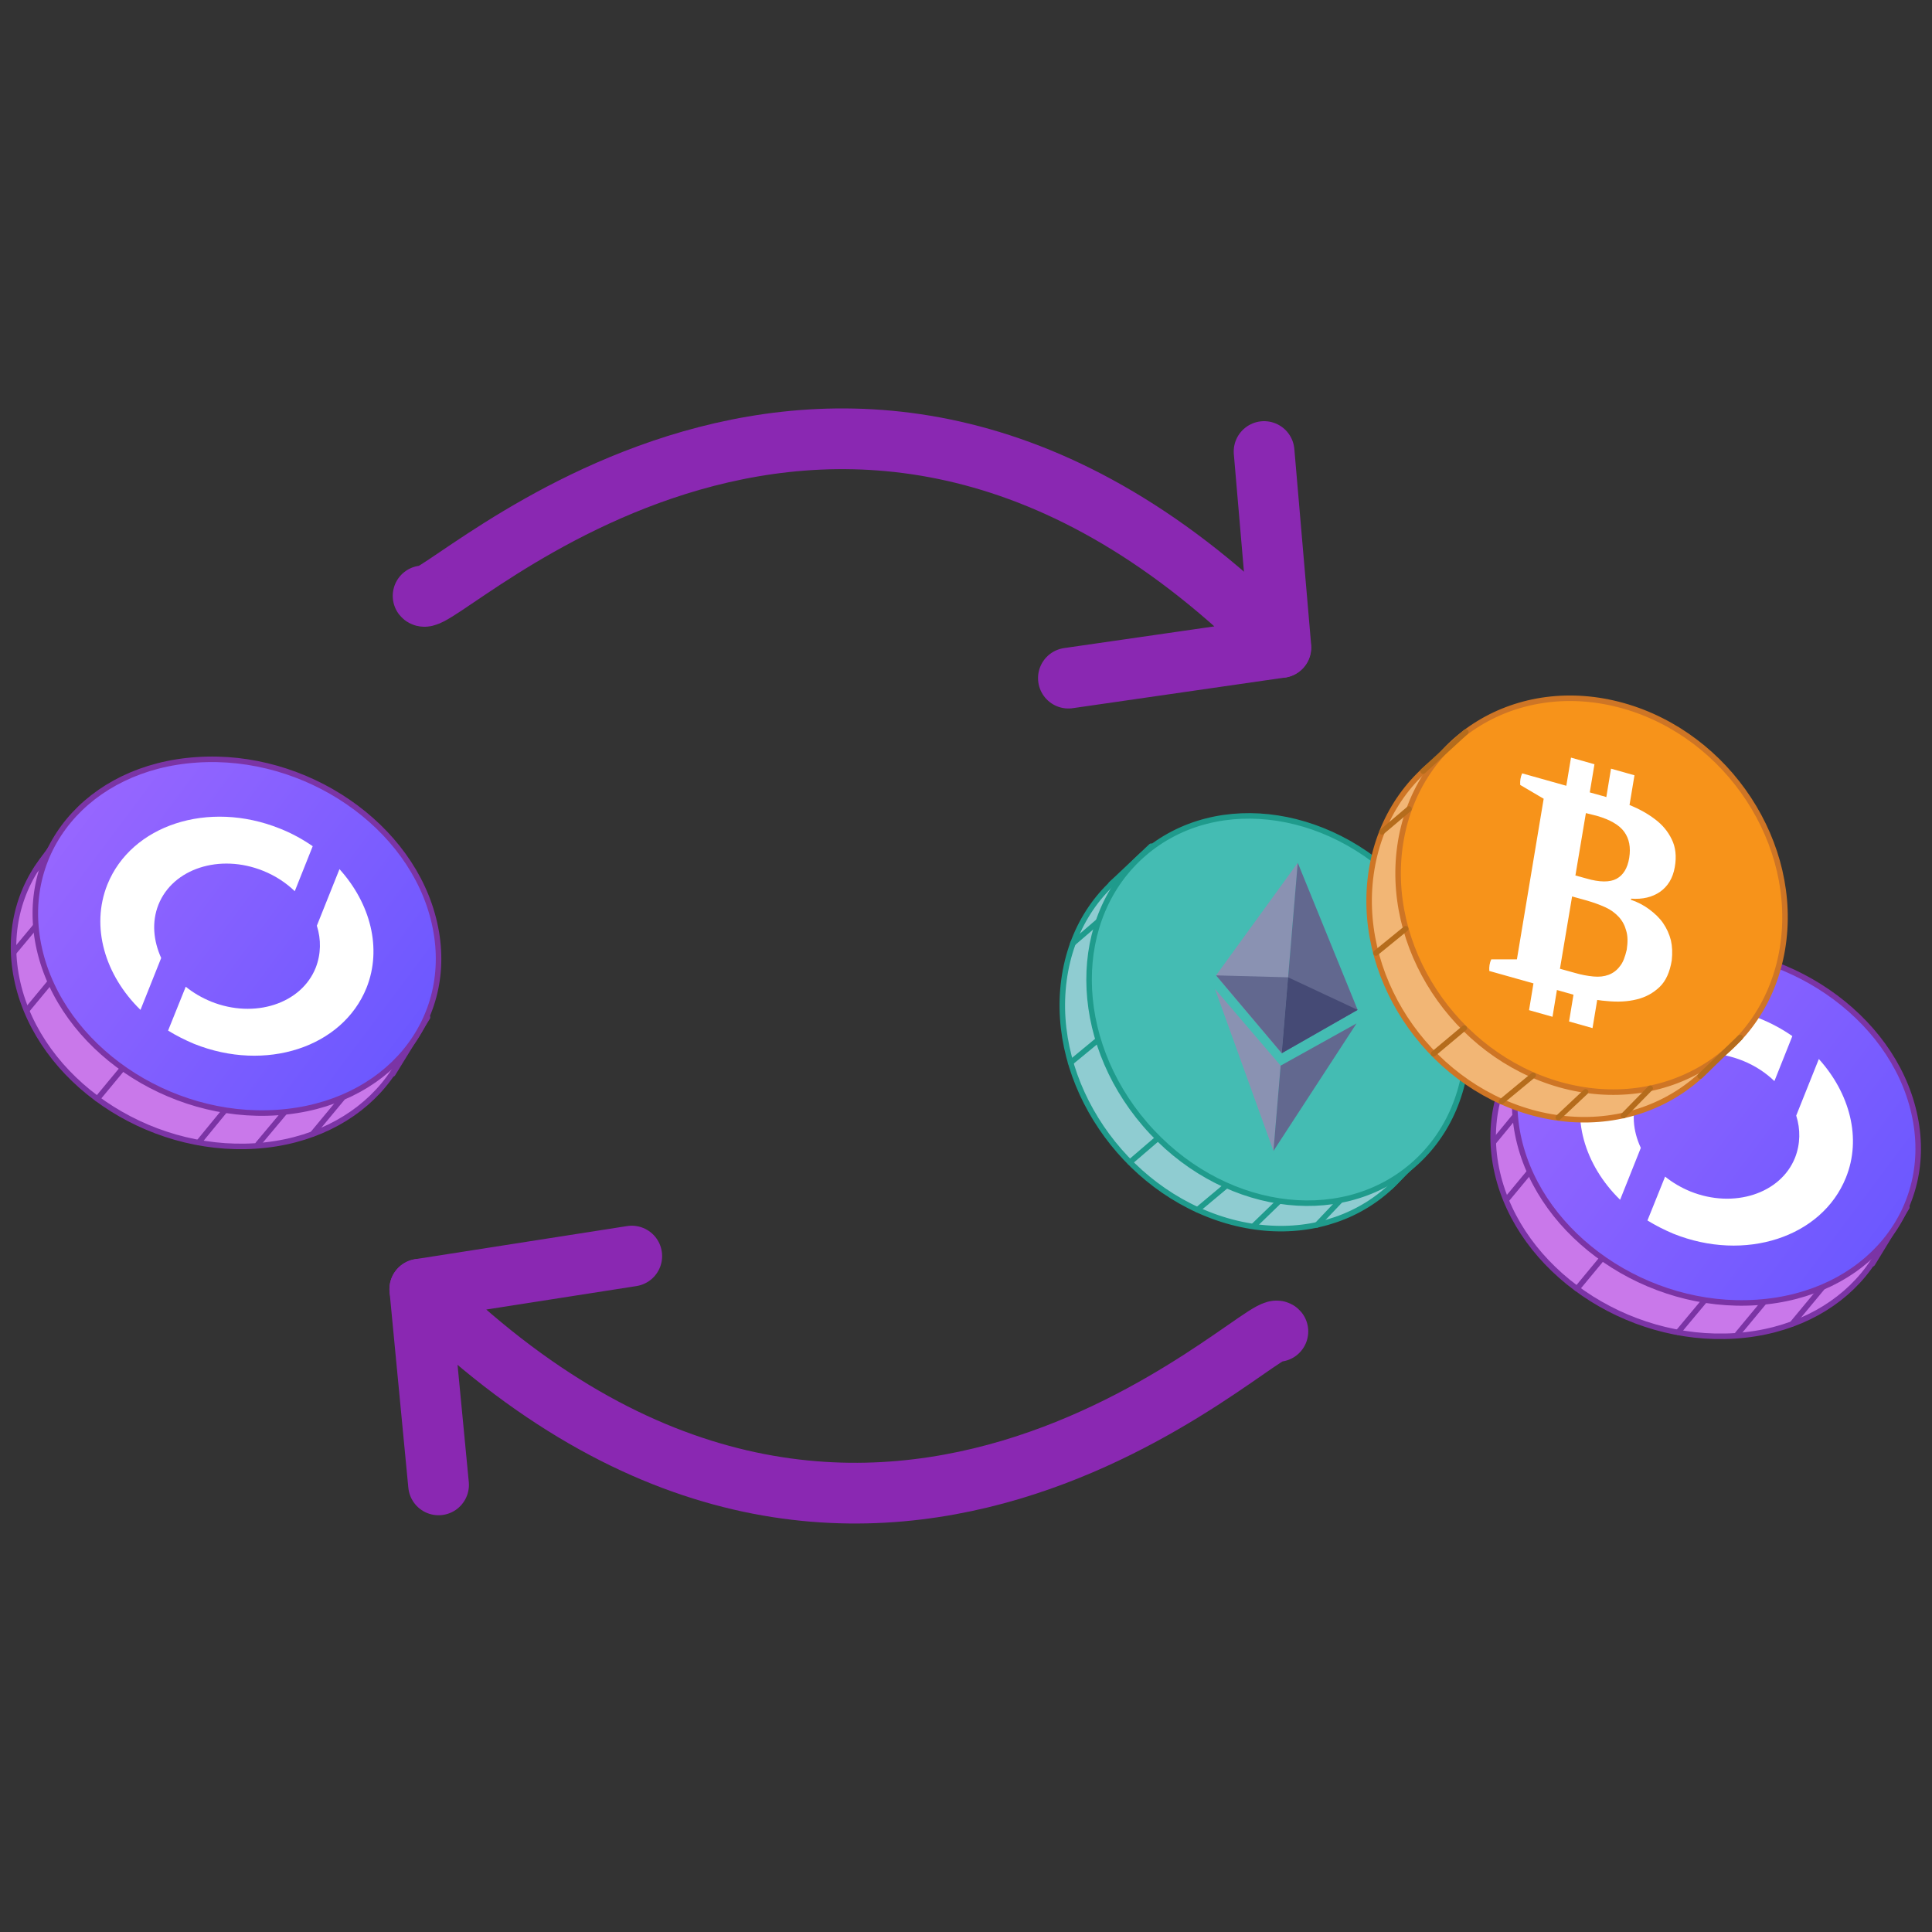 <?xml version="1.0" encoding="utf-8"?>
<!-- Generator: Adobe Illustrator 20.0.0, SVG Export Plug-In . SVG Version: 6.00 Build 0)  -->
<svg version="1.1" id="Layer_1" xmlns="http://www.w3.org/2000/svg" xmlns:xlink="http://www.w3.org/1999/xlink" x="0px" y="0px"
	 viewBox="0 0 700 700" style="enable-background:new 0 0 700 700;" xml:space="preserve">
<rect x="0" y="0" width="700" height="700" fill="#333333" stroke="none"/>
<style type="text/css">
	.st0{fill:#8FCCD1;stroke:#1F9B8C;stroke-width:2;stroke-miterlimit:10;}
	.st1{fill:none;stroke:#1F9B8C;stroke-width:2;stroke-linecap:round;stroke-miterlimit:10;}
	.st2{fill:#44BCB3;stroke:#1F9B8C;stroke-width:2;stroke-miterlimit:10;}
	.st3{fill:#8A92B2;}
	.st4{fill:#62688F;}
	.st5{fill:#454A75;}
	.st6{fill:#C978EA;stroke:#7B34A5;stroke-width:2;stroke-miterlimit:10;}
	.st7{fill:none;stroke:#7B34A5;stroke-width:2;stroke-linecap:round;stroke-miterlimit:10;}
	.st8{fill:url(#SVGID_1_);stroke:#7B34A5;stroke-width:2;stroke-miterlimit:10;}
	.st9{fill:#FFFFFF;}
	.st10{fill:url(#SVGID_2_);stroke:#7B34A5;stroke-width:2;stroke-miterlimit:10;}
	.st11{fill:#F2B675;stroke:#CE7525;stroke-width:2;stroke-miterlimit:10;}
	.st12{fill:#F7931A;stroke:#CE7525;stroke-width:2;stroke-miterlimit:10;}
	.st13{fill:#F2B675;stroke:#B56C1C;stroke-width:2;stroke-linecap:round;stroke-miterlimit:10;}
	.st14{fill:none;stroke:#8A28B2;stroke-width:22;stroke-linecap:round;stroke-linejoin:round;stroke-miterlimit:10;}
</style>
<g>
	<g>
		<g>
			<path class="st0" d="M521.5,394.8c-5,37.2-39.4,58.4-77,47.5c-37.6-11-64-50-59-87.2c5-37.2,39.4-58.4,77-47.5
				C500,318.5,526.4,357.6,521.5,394.8z"/>
			<g>
				<line class="st1" x1="503.8" y1="430" x2="517.5" y2="416.4"/>
				<line class="st1" x1="420" y1="412" x2="409.4" y2="421.1"/>
				<line class="st1" x1="444.9" y1="429.1" x2="433.9" y2="438.3"/>
				<line class="st1" x1="463.5" y1="435.2" x2="454.2" y2="444.2"/>
				<line class="st1" x1="486.3" y1="434.2" x2="477.2" y2="443.8"/>
				<line class="st1" x1="398.2" y1="376.5" x2="387.9" y2="385"/>
				<line class="st1" x1="398" y1="333.8" x2="388.7" y2="341.8"/>
				<line class="st1" x1="402.5" y1="320.4" x2="417.1" y2="306.6"/>
			</g>
		</g>
		<g>
			
				<ellipse transform="matrix(0.758 -0.652 0.652 0.758 -126.284 390.735)" class="st2" cx="463.2" cy="365.5" rx="63.7" ry="74.6"/>
		</g>
		<g>
			<polygon class="st3" points="470.2,312.6 464.4,381.6 440.6,353.4 			"/>
			<polygon class="st3" points="440.2,358.3 464,386.1 461.4,417 			"/>
			<polygon class="st4" points="470.2,312.6 464.4,381.6 491.9,365.9 			"/>
			<polygon class="st4" points="491.5,370.8 464,386.1 461.4,417 			"/>
			<polygon class="st4" points="464.4,381.6 440.6,353.4 466.7,354.1 			"/>
			<polygon class="st5" points="464.4,381.6 491.9,365.9 466.7,354.1 			"/>
		</g>
	</g>
	<g>
		<g>
			<path class="st6" d="M149.6,346.5c8.1,35.3-17.4,66.1-57,68.7s-78.1-23.8-86.2-59.1s17.4-66.1,57-68.7
				C103,284.7,141.6,311.1,149.6,346.5z"/>
			<g>
				<line class="st7" x1="124" y1="397.9" x2="113.3" y2="410.8"/>
				<line class="st7" x1="154.9" y1="368.6" x2="142.3" y2="389.1"/>
				<line class="st7" x1="103.8" y1="402.2" x2="93.5" y2="414.5"/>
				<line class="st7" x1="82" y1="401.7" x2="72" y2="413.9"/>
				<line class="st7" x1="44.5" y1="387" x2="35.3" y2="398.1"/>
				<line class="st7" x1="18.6" y1="355.3" x2="9.9" y2="365.8"/>
				<line class="st7" x1="13.7" y1="334.6" x2="5.2" y2="344.8"/>
				<line class="st7" x1="25.5" y1="297.2" x2="13.1" y2="315"/>
			</g>
		</g>
		<g>
			
				<linearGradient id="SVGID_1_" gradientUnits="userSpaceOnUse" x1="23.392" y1="268.441" x2="127.896" y2="372.945" gradientTransform="matrix(0.99 -0.142 0.142 0.99 -34.435 32.498)">
				<stop  offset="0" style="stop-color:#9766FF"/>
				<stop  offset="1" style="stop-color:#6C58FF"/>
			</linearGradient>
			<path class="st8" d="M157.4,334.4c8.1,35.3-17.4,66.1-57,68.7C61,405.8,22.4,379.4,14.3,344s17.4-66.1,57-68.7
				C110.8,272.6,149.4,299.1,157.4,334.4z"/>
			<g>
				<path class="st9" d="M57.4,327.8c5.2-13.1,22.2-18.6,37.9-12.3c4.5,1.8,8.4,4.4,11.5,7.4l6.5-16.3c-3.6-2.5-7.6-4.7-11.9-6.4
					c-25.9-10.4-53.8-1.3-62.5,20.3c-6.1,15.3-0.9,32.8,12,45.4l7.5-18.8C55.6,340.9,54.9,334.1,57.4,327.8z"/>
				<path class="st9" d="M123,314.9l-8.2,20.5c1.6,5,1.5,10.3-0.4,15.2c-5.2,13.1-22.2,18.6-37.9,12.3c-3.4-1.4-6.5-3.2-9.2-5.4
					l-6.4,15.9c2.9,1.8,6.1,3.4,9.4,4.8c25.9,10.4,53.8,1.3,62.5-20.3C138.5,343.6,134.2,327.3,123,314.9z"/>
			</g>
		</g>
	</g>
	<g>
		<g>
			<path class="st6" d="M685.7,415.3c8.1,35.3-17.4,66.1-57,68.7s-78.1-23.8-86.2-59.1c-8.1-35.3,17.4-66.1,57-68.7
				C639,353.5,677.6,379.9,685.7,415.3z"/>
			<g>
				<line class="st7" x1="660.1" y1="466.7" x2="649.4" y2="479.6"/>
				<line class="st7" x1="690.9" y1="437.4" x2="678.4" y2="457.9"/>
				<line class="st7" x1="639.8" y1="471" x2="629.6" y2="483.3"/>
				<line class="st7" x1="618.1" y1="470.6" x2="608" y2="482.7"/>
				<line class="st7" x1="580.6" y1="455.8" x2="571.4" y2="466.9"/>
				<line class="st7" x1="554.6" y1="424.1" x2="545.9" y2="434.6"/>
				<line class="st7" x1="549.7" y1="403.4" x2="541.3" y2="413.6"/>
				<line class="st7" x1="561.6" y1="366" x2="549.2" y2="383.8"/>
			</g>
		</g>
		<g>
			
				<linearGradient id="SVGID_2_" gradientUnits="userSpaceOnUse" x1="544.302" y1="412.502" x2="648.806" y2="517.005" gradientTransform="matrix(0.99 -0.142 0.142 0.99 -34.435 32.498)">
				<stop  offset="0" style="stop-color:#9766FF"/>
				<stop  offset="1" style="stop-color:#6C58FF"/>
			</linearGradient>
			<path class="st10" d="M693.5,403.2c8.1,35.3-17.4,66.1-57,68.7c-39.5,2.7-78.1-23.8-86.2-59.1c-8.1-35.3,17.4-66.1,57-68.7
				C646.9,341.4,685.5,367.9,693.5,403.2z"/>
			<g>
				<path class="st9" d="M593.5,396.6c5.2-13.1,22.2-18.6,37.9-12.3c4.5,1.8,8.4,4.4,11.5,7.4l6.5-16.3c-3.6-2.5-7.6-4.7-11.9-6.4
					c-25.9-10.4-53.8-1.3-62.5,20.3c-6.1,15.3-0.9,32.8,12,45.4l7.5-18.8C591.6,409.7,591,402.9,593.5,396.6z"/>
				<path class="st9" d="M659,383.7l-8.2,20.5c1.6,5,1.5,10.3-0.4,15.2c-5.2,13.1-22.2,18.6-37.9,12.3c-3.4-1.4-6.5-3.2-9.2-5.4
					l-6.4,15.9c2.9,1.8,6.1,3.4,9.4,4.8c25.9,10.4,53.8,1.3,62.5-20.3C674.6,412.4,670.2,396.1,659,383.7z"/>
			</g>
		</g>
	</g>
	<g>
		<path class="st11" d="M635.3,353.8c-6.3,37.9-42.4,59.9-80.6,49.2c-38.2-10.8-64-50.2-57.7-88.1c6.3-37.9,42.4-59.9,80.6-49.2
			C615.8,276.4,641.6,315.9,635.3,353.8z"/>
		<g>
			<path class="st12" d="M645.8,343.8c-6.3,37.9-42.4,59.9-80.6,49.2c-38.2-10.8-64-50.2-57.7-88.1c6.3-37.9,42.4-59.9,80.6-49.2
				C626.2,266.4,652.1,305.9,645.8,343.8z"/>
			<path class="st9" d="M605.4,340.7c-0.6-2.3-1.5-4.3-2.8-6.2c-1.3-1.9-3-3.5-5-5c-2-1.5-4.3-2.7-6.7-3.5l0.1-0.4
				c4.1,0.3,7.6-0.5,10.5-2.5c2.8-2,4.6-4.9,5.3-8.9c0.7-3.9,0.3-7.3-1.1-10.1c-1.4-2.9-3.4-5.3-6.1-7.3c-2.6-2-5.7-3.7-9.1-5.1
				c0,0-0.1,0-0.1,0l1.8-10.8l-8.5-2.4l-1.7,10.3c-0.6-0.2-1.1-0.4-1.7-0.5l-4.3-1.2l1.7-10.2l-8.5-2.4l-1.7,10.2l-16-4.5
				c-0.6,1.3-0.8,2.7-0.7,4.2l8.5,5l-9.7,58.2l-9.3,0c-0.6,1.3-0.8,2.7-0.7,4.2l16,4.5l-1.6,9.7l8.5,2.4l1.6-9.7l6,1.7l-1.6,9.7
				l8.5,2.4l1.7-10.2c1.2,0.2,2.3,0.3,3.5,0.4c4,0.4,7.6,0.2,10.8-0.6c3.3-0.8,6-2.3,8.3-4.5c2.3-2.2,3.7-5.4,4.4-9.6
				C606,345.3,605.9,342.9,605.4,340.7z M578.6,295.6c4.8,1.4,8.1,3.3,9.9,5.8c1.8,2.5,2.4,5.6,1.8,9.4c-0.6,3.8-2.2,6.3-4.6,7.6
				c-2.4,1.3-6.1,1.3-10.9-0.1l-4-1.1l3.8-22.6L578.6,295.6z M586.9,350.1c-1.1,1.5-2.5,2.5-4.1,3.1c-1.6,0.6-3.4,0.8-5.5,0.6
				c-2.1-0.2-4.3-0.6-6.7-1.3l-5.4-1.5l4.4-26.2l5.4,1.5c2.4,0.7,4.6,1.5,6.6,2.4c2,0.9,3.6,2.1,4.9,3.5c1.3,1.4,2.2,3.1,2.7,5
				c0.6,1.9,0.6,4.2,0.2,6.9C588.8,346.6,588.1,348.7,586.9,350.1z"/>
		</g>
		<g>
			<line class="st13" x1="616" y1="389.9" x2="630.5" y2="375.9"/>
			<line class="st13" x1="530.5" y1="372.5" x2="519.4" y2="381.8"/>
			<line class="st13" x1="555.5" y1="389.6" x2="544" y2="399.1"/>
			<line class="st13" x1="574.5" y1="395.6" x2="564.6" y2="404.9"/>
			<line class="st13" x1="597.9" y1="394.3" x2="588.2" y2="404.2"/>
			<line class="st13" x1="509.3" y1="336.5" x2="498.5" y2="345.3"/>
			<line class="st13" x1="510.5" y1="293.1" x2="500.7" y2="301.4"/>
			<line class="st13" x1="515.6" y1="279.4" x2="531.1" y2="265.2"/>
		</g>
	</g>
	<g>
		<path class="st14" d="M387.1,245.7l76.9-11.1c-159.7-161.9-305.9-12.5-310.7-18.7"/>
		<line class="st14" x1="458" y1="163.6" x2="464.1" y2="234.6"/>
	</g>
	<g>
		<path class="st14" d="M228.9,455.1l-76.8,12c161.4,160.1,306,9.3,310.9,15.3"/>
		<line class="st14" x1="158.9" y1="538" x2="152.1" y2="467.1"/>
	</g>
</g>
</svg>

